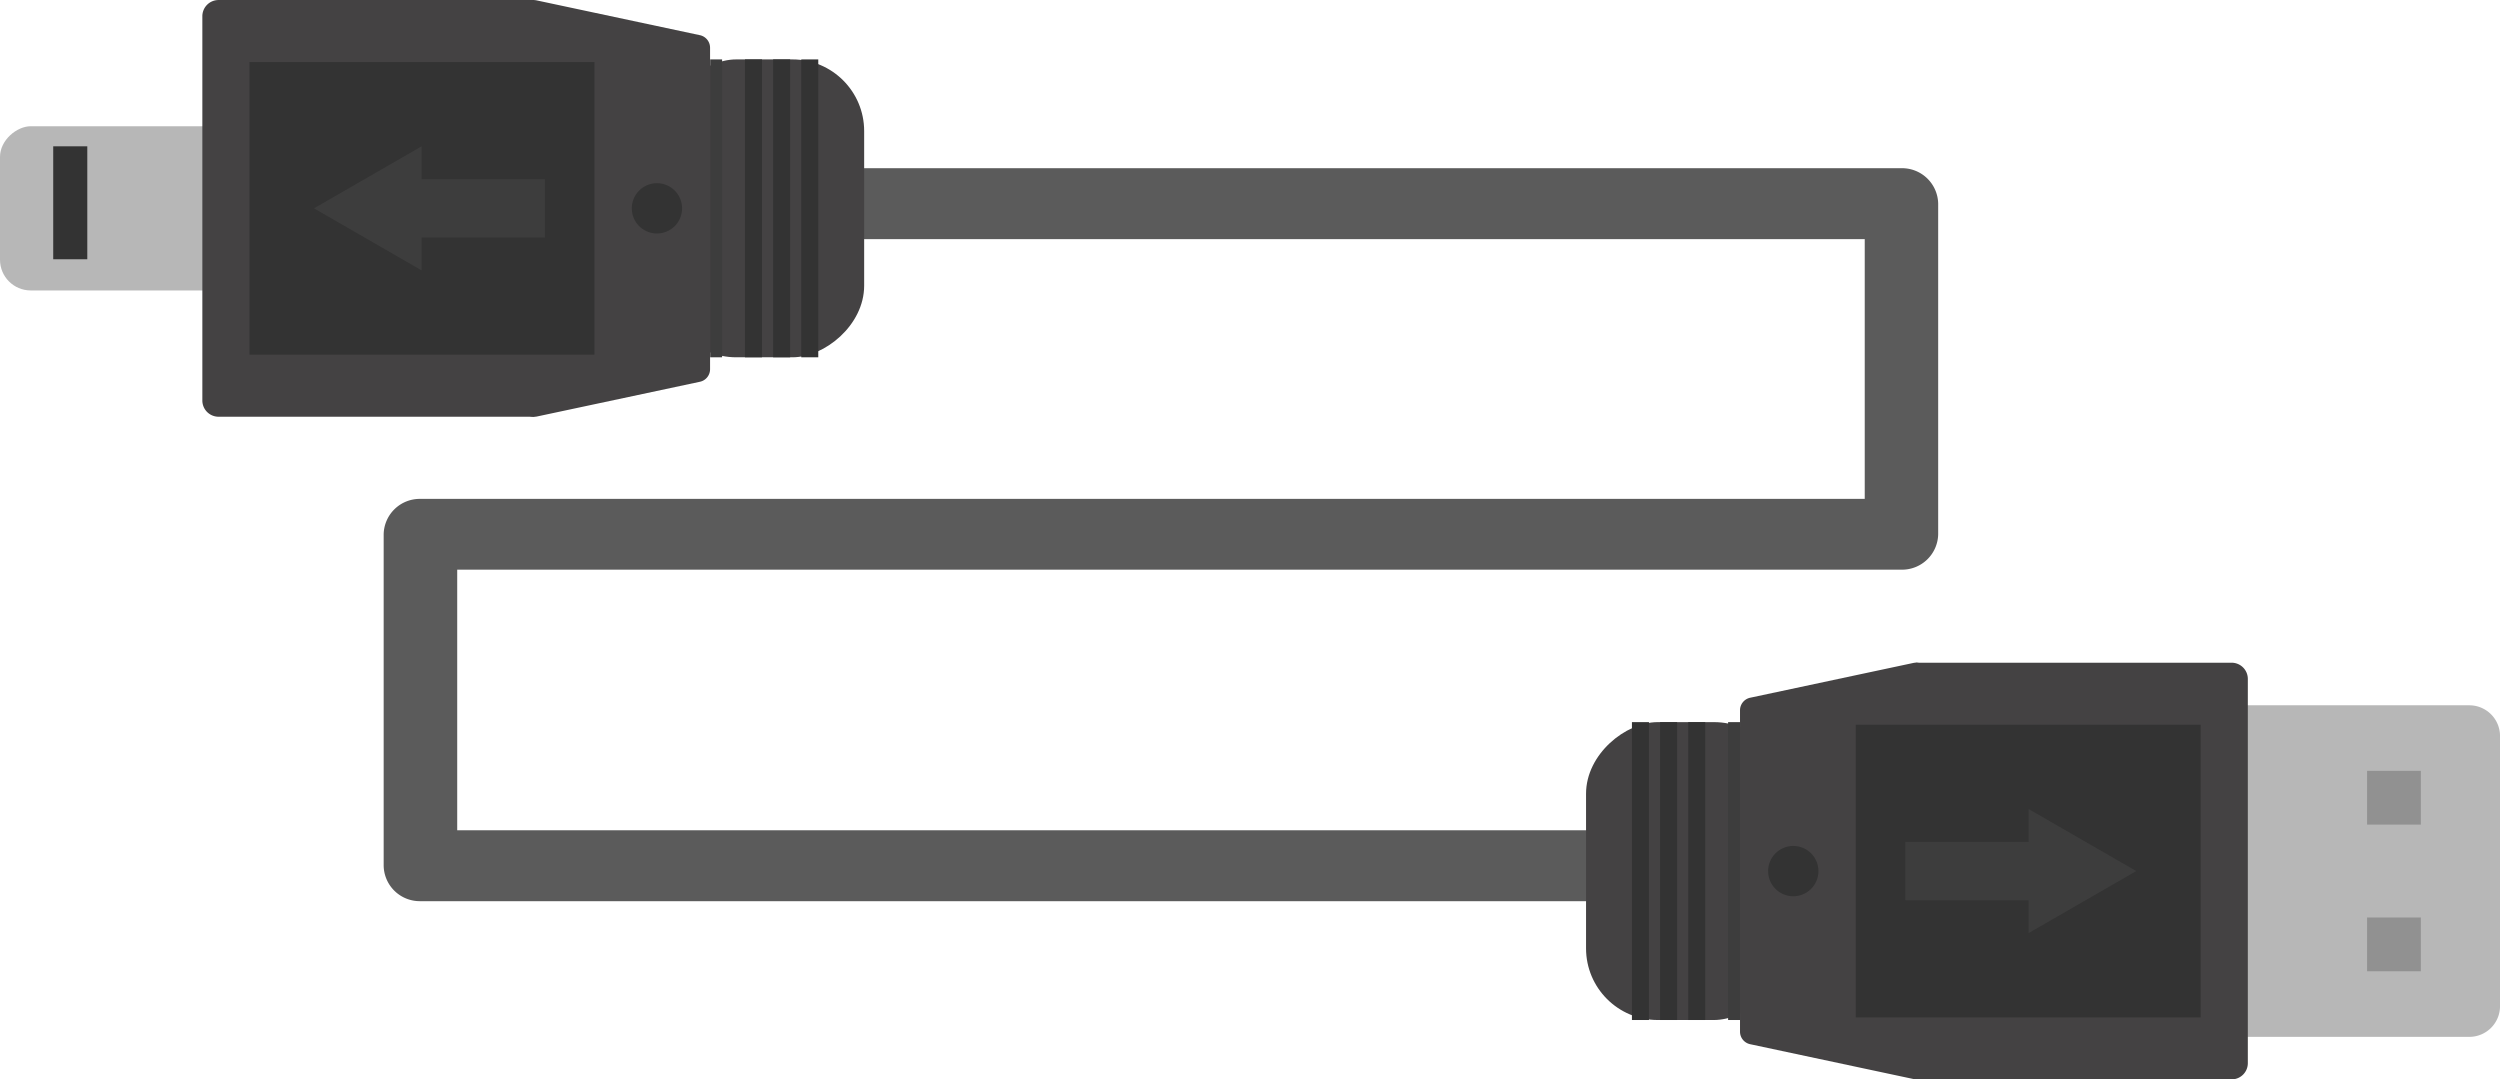 <svg xmlns="http://www.w3.org/2000/svg" width="102.212" height="44.131" viewBox="0 0 102.212 44.131"><defs><style>.a{fill:#5b5b5b;}.b{fill:#b7b7b7;}.c{fill:#919191;}.d{fill:#444243;}.e{fill:#3d3d3d;}.f{fill:#333;}</style></defs><g transform="translate(0)"><path class="a" d="M764.355,234.136v13.553a1.476,1.476,0,0,0,1.5,1.449h50.964a1.45,1.45,0,1,0,0-2.9H767.362V235.585h59.049a1.477,1.477,0,0,0,1.5-1.449V220.62a1.477,1.477,0,0,0-1.5-1.449H783.517a1.45,1.45,0,1,0,0,2.9h41.391v10.62H765.859A1.476,1.476,0,0,0,764.355,234.136Z" transform="translate(-748.669 -212.294)"/><g transform="translate(64.845 27.095)"><g transform="translate(24.47 1.741)"><path class="b" d="M1.256,0H12.3a1.256,1.256,0,0,1,1.256,1.256V11.642A1.255,1.255,0,0,1,12.3,12.9H1.255A1.255,1.255,0,0,1,0,11.642V1.256A1.256,1.256,0,0,1,1.256,0Z" transform="translate(12.898 0) rotate(90)"/><g transform="translate(7.463 2.68)"><rect class="c" width="2.198" height="2.198" transform="translate(2.198 0) rotate(90)"/><rect class="c" width="2.198" height="2.198" transform="translate(2.198 5.996) rotate(90)"/></g></g><g transform="translate(0)"><rect class="d" width="12.179" height="8.159" rx="2.929" transform="translate(0 14.608) rotate(-90)"/><rect class="e" width="12.179" height="0.487" transform="translate(5.808 14.608) rotate(-90)"/><rect class="f" width="12.179" height="0.696" transform="translate(4.177 14.608) rotate(-90)"/><rect class="f" width="12.179" height="0.696" transform="translate(3.027 14.608) rotate(-90)"/><rect class="f" width="12.179" height="0.696" transform="translate(1.876 14.608) rotate(-90)"/><g transform="translate(6.295)"><path class="d" d="M845.389,246.085a.523.523,0,0,1,.2.407v15.99a.522.522,0,0,1-.2.407.537.537,0,0,1-.446.1l-6.666-1.421a.525.525,0,0,1-.419-.512V247.913a.525.525,0,0,1,.419-.512l6.666-1.421A.54.54,0,0,1,845.389,246.085Z" transform="translate(-837.858 -245.97)"/><path class="d" d="M847.385,263.005H860.3a.663.663,0,0,0,.659-.664V246.634a.663.663,0,0,0-.659-.664H847.385Z" transform="translate(-840.197 -245.97)"/></g><path class="f" d="M840.41,255.9a1.028,1.028,0,1,0,1.028,1.028A1.028,1.028,0,0,0,840.41,255.9Z" transform="translate(-831.937 -248.408)"/><rect class="f" width="11.965" height="14.103" transform="translate(25.13 2.536) rotate(90)"/><g transform="translate(13.052 5.982)"><rect class="e" width="2.386" height="5.463" transform="translate(0 3.729) rotate(-90)"/><path class="e" d="M857.9,256.435l-2.2-1.268-2.2-1.268v5.072l2.2-1.268Z" transform="translate(-848.458 -253.899)"/></g></g></g><g transform="translate(0 5.161)"><rect class="b" width="6.714" height="10.861" rx="1.256" transform="translate(0 6.714) rotate(-90)"/></g><g transform="translate(8.273)"><rect class="d" width="12.179" height="8.159" rx="2.929" transform="translate(27.058 2.429) rotate(90)"/><rect class="e" width="12.179" height="0.487" transform="translate(21.25 2.429) rotate(90)"/><rect class="f" width="12.179" height="0.696" transform="translate(22.881 2.429) rotate(90)"/><rect class="f" width="12.179" height="0.696" transform="translate(24.032 2.429) rotate(90)"/><rect class="f" width="12.179" height="0.696" transform="translate(25.182 2.429) rotate(90)"/><path class="d" d="M772,226.977a.52.52,0,0,1-.2-.407V210.58a.52.52,0,0,1,.2-.407.536.536,0,0,1,.445-.1l6.667,1.421a.525.525,0,0,1,.418.512v13.148a.525.525,0,0,1-.418.511l-6.667,1.421A.539.539,0,0,1,772,226.977Z" transform="translate(-758.772 -210.056)"/><path class="d" d="M768.1,210.057H755.187a.663.663,0,0,0-.658.664v15.709a.663.663,0,0,0,.658.664H768.1Z" transform="translate(-754.529 -210.056)"/><path class="f" d="M778.829,222.04a1.028,1.028,0,1,0-1.027-1.028A1.028,1.028,0,0,0,778.829,222.04Z" transform="translate(-760.244 -212.494)"/><rect class="f" width="11.965" height="14.103" transform="translate(1.928 14.501) rotate(-90)"/><g transform="translate(4.564 5.982)"><rect class="e" width="2.386" height="5.463" transform="translate(9.442 1.343) rotate(90)"/><path class="e" d="M760.579,220.522l2.2,1.268,2.2,1.268v-5.072l-2.2,1.268Z" transform="translate(-760.579 -217.986)"/></g></g></g><rect class="f" width="1.393" height="4.618" transform="translate(2.176 5.982)"/></svg>